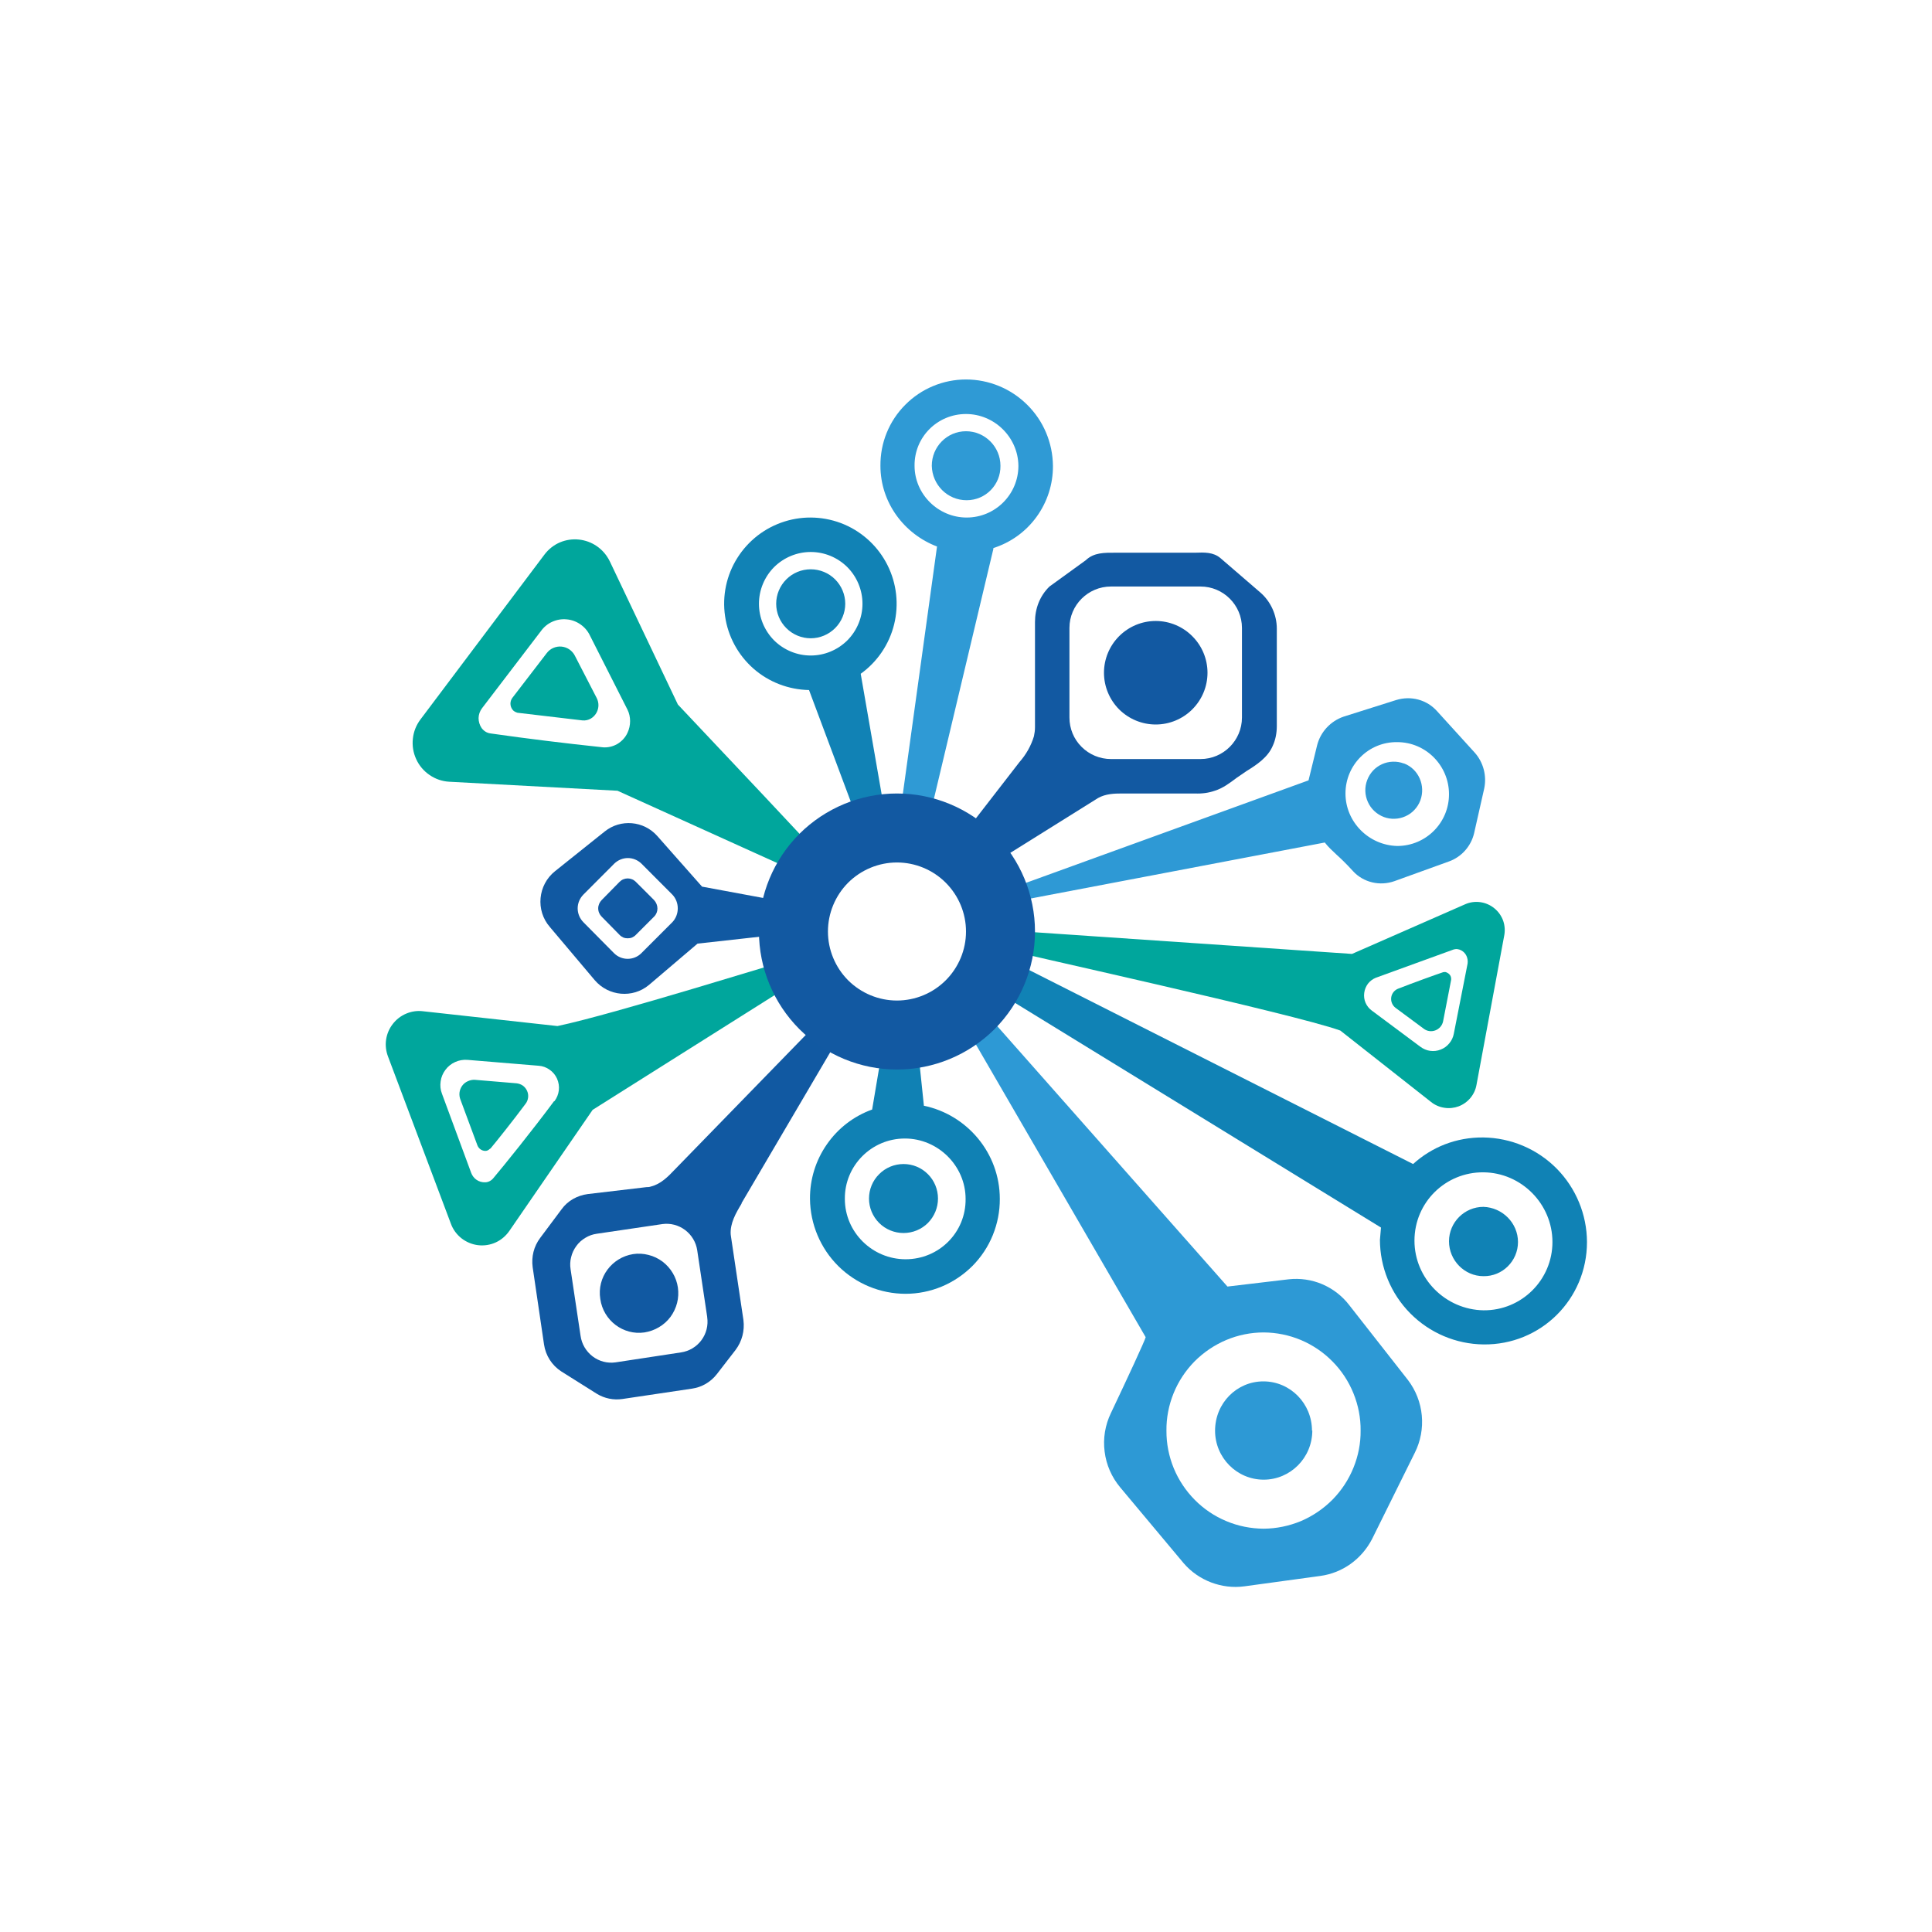 <svg width="24" height="24" viewBox="0 0 24 24" fill="none" xmlns="http://www.w3.org/2000/svg">
<path fill-rule="evenodd" clip-rule="evenodd" d="M8.421 8.752C8.987 9.351 10.131 10.564 10.148 10.594L9.942 10.851L7.671 9.823L5.58 9.711C5.492 9.706 5.408 9.677 5.336 9.627C5.264 9.578 5.206 9.51 5.17 9.43C5.133 9.35 5.119 9.262 5.129 9.175C5.138 9.088 5.171 9.006 5.224 8.936L6.762 6.891C6.977 6.604 7.418 6.647 7.577 6.977L8.421 8.752ZM7.487 9.283C7.021 9.234 6.557 9.177 6.094 9.111C6.072 9.108 6.05 9.101 6.031 9.089C6.012 9.077 5.995 9.061 5.982 9.043C5.958 9.007 5.945 8.964 5.945 8.92C5.946 8.876 5.961 8.834 5.987 8.799L6.72 7.839C6.756 7.789 6.804 7.749 6.86 7.724C6.917 7.698 6.978 7.688 7.04 7.694C7.101 7.699 7.16 7.721 7.21 7.756C7.261 7.791 7.302 7.839 7.328 7.894L7.795 8.816C7.838 8.902 7.838 9.013 7.795 9.103C7.768 9.162 7.723 9.21 7.667 9.243C7.611 9.275 7.547 9.289 7.482 9.283H7.487ZM6.428 8.854L7.234 8.949C7.311 8.957 7.38 8.914 7.414 8.846C7.427 8.819 7.434 8.79 7.434 8.76C7.434 8.73 7.427 8.701 7.414 8.674L7.14 8.143C7.124 8.112 7.1 8.086 7.071 8.066C7.042 8.047 7.009 8.035 6.974 8.032C6.94 8.029 6.905 8.035 6.873 8.049C6.841 8.063 6.813 8.085 6.792 8.113L6.364 8.67C6.349 8.691 6.341 8.715 6.341 8.741C6.341 8.766 6.349 8.791 6.364 8.812C6.377 8.833 6.402 8.846 6.428 8.854Z" fill="url(#paint0_linear_59_69732)"/>
<path d="M6.09 14.271C6.162 14.186 6.377 13.916 6.527 13.714C6.545 13.692 6.556 13.665 6.56 13.636C6.564 13.608 6.56 13.579 6.548 13.552C6.537 13.526 6.518 13.503 6.495 13.486C6.472 13.47 6.444 13.46 6.415 13.457L5.901 13.414C5.87 13.412 5.84 13.418 5.812 13.431C5.784 13.443 5.759 13.463 5.741 13.488C5.723 13.513 5.712 13.542 5.708 13.573C5.705 13.604 5.709 13.634 5.721 13.663L5.931 14.229C5.948 14.271 5.987 14.297 6.03 14.297C6.055 14.297 6.072 14.284 6.09 14.267V14.271Z" fill="#00A69C"/>
<path fill-rule="evenodd" clip-rule="evenodd" d="M6.925 12.746C7.624 12.6 9.754 11.931 9.788 11.931L9.878 12.201L7.362 13.787L6.33 15.287C6.287 15.35 6.229 15.401 6.16 15.433C6.091 15.465 6.014 15.477 5.939 15.468C5.864 15.459 5.792 15.429 5.732 15.382C5.673 15.335 5.627 15.273 5.601 15.201L4.821 13.127C4.795 13.06 4.786 12.988 4.796 12.917C4.806 12.846 4.834 12.779 4.878 12.722C4.921 12.665 4.979 12.62 5.045 12.592C5.111 12.564 5.183 12.553 5.254 12.562L6.925 12.746ZM6.882 13.68C6.625 14.027 6.252 14.49 6.128 14.636C6.116 14.651 6.1 14.664 6.082 14.673C6.065 14.682 6.045 14.687 6.025 14.687C5.988 14.688 5.952 14.678 5.921 14.657C5.89 14.636 5.867 14.606 5.854 14.572L5.49 13.586C5.471 13.537 5.466 13.484 5.474 13.432C5.481 13.38 5.502 13.331 5.534 13.289C5.565 13.247 5.607 13.214 5.654 13.193C5.702 13.171 5.754 13.162 5.807 13.166L6.69 13.239C6.739 13.242 6.787 13.259 6.827 13.288C6.868 13.316 6.9 13.355 6.92 13.4C6.94 13.446 6.948 13.496 6.942 13.545C6.936 13.594 6.917 13.641 6.887 13.68H6.882Z" fill="url(#paint1_linear_59_69732)"/>
<path d="M17.927 12.077C17.837 12.107 17.562 12.206 17.365 12.283C17.343 12.292 17.324 12.307 17.309 12.326C17.294 12.346 17.285 12.368 17.282 12.392C17.279 12.416 17.282 12.44 17.292 12.463C17.301 12.485 17.316 12.504 17.335 12.519L17.682 12.776C17.772 12.849 17.905 12.797 17.927 12.686L18.025 12.18C18.029 12.162 18.027 12.143 18.02 12.126C18.012 12.109 17.999 12.095 17.982 12.086C17.974 12.081 17.965 12.077 17.956 12.075C17.946 12.074 17.936 12.075 17.927 12.077Z" fill="#00A69C"/>
<path fill-rule="evenodd" clip-rule="evenodd" d="M16.65 12.802C16.084 12.596 12.505 11.812 12.484 11.794L12.535 11.559L16.795 11.85L18.201 11.233C18.26 11.207 18.325 11.198 18.389 11.207C18.453 11.216 18.513 11.242 18.563 11.283C18.613 11.323 18.651 11.377 18.673 11.438C18.694 11.499 18.698 11.564 18.685 11.627L18.342 13.474C18.332 13.534 18.306 13.591 18.267 13.638C18.228 13.685 18.178 13.721 18.121 13.743C18.064 13.764 18.002 13.771 17.942 13.761C17.881 13.752 17.824 13.727 17.777 13.689L16.65 12.802ZM17.091 12.146L18.06 11.794C18.075 11.79 18.092 11.788 18.108 11.791C18.124 11.793 18.14 11.799 18.154 11.807C18.21 11.837 18.24 11.902 18.231 11.97L18.06 12.84C18.052 12.884 18.033 12.926 18.004 12.96C17.976 12.995 17.939 13.022 17.897 13.038C17.856 13.055 17.81 13.06 17.766 13.054C17.722 13.048 17.68 13.03 17.644 13.003L17.04 12.553C17.006 12.528 16.98 12.495 16.963 12.456C16.947 12.418 16.941 12.376 16.947 12.334C16.952 12.293 16.968 12.254 16.993 12.22C17.019 12.187 17.052 12.162 17.091 12.146Z" fill="url(#paint2_linear_59_69732)"/>
<path fill-rule="evenodd" clip-rule="evenodd" d="M12.664 9.467C12.746 9.374 12.808 9.265 12.844 9.146C12.852 9.107 12.857 9.073 12.857 9.034V7.727C12.857 7.56 12.917 7.402 13.037 7.286L13.487 6.96C13.59 6.862 13.718 6.866 13.86 6.866H14.845C14.961 6.862 15.072 6.857 15.162 6.934L15.655 7.359C15.784 7.47 15.861 7.637 15.861 7.809V9.021C15.861 9.107 15.844 9.193 15.81 9.266C15.75 9.407 15.617 9.497 15.484 9.579L15.36 9.664C15.274 9.729 15.188 9.793 15.09 9.823C15.017 9.849 14.931 9.861 14.845 9.857H13.941C13.838 9.857 13.735 9.861 13.641 9.913L12.132 10.856L11.841 10.53L12.664 9.467ZM13.285 7.8C13.285 7.517 13.517 7.286 13.8 7.286H14.914C15.197 7.286 15.428 7.517 15.428 7.8V8.914C15.428 9.197 15.197 9.429 14.914 9.429H13.8C13.663 9.429 13.532 9.374 13.436 9.278C13.339 9.182 13.285 9.051 13.285 8.914V7.8ZM15 8.357C15 8.528 14.932 8.691 14.811 8.812C14.691 8.932 14.527 9 14.357 9C14.186 9 14.023 8.932 13.902 8.812C13.782 8.691 13.714 8.528 13.714 8.357C13.714 8.187 13.782 8.023 13.902 7.903C14.023 7.782 14.186 7.714 14.357 7.714C14.527 7.714 14.691 7.782 14.811 7.903C14.932 8.023 15 8.187 15 8.357Z" fill="#1259A2"/>
<path fill-rule="evenodd" clip-rule="evenodd" d="M9.214 14.949C9.141 15.069 9.068 15.197 9.077 15.334L9.081 15.364L9.235 16.397C9.252 16.53 9.218 16.663 9.137 16.77L8.905 17.07C8.828 17.169 8.717 17.233 8.597 17.25L7.731 17.379C7.621 17.395 7.509 17.372 7.414 17.314L6.972 17.036C6.915 16.999 6.866 16.95 6.829 16.892C6.792 16.834 6.768 16.769 6.758 16.701L6.617 15.742C6.6 15.613 6.63 15.484 6.711 15.377L6.977 15.021C7.054 14.914 7.174 14.85 7.302 14.833L8.031 14.747C8.048 14.747 8.065 14.747 8.087 14.739C8.207 14.709 8.297 14.619 8.382 14.529L10.414 12.441L10.598 12.587L9.21 14.949H9.214ZM8.785 16.363C8.8 16.464 8.774 16.567 8.713 16.649C8.652 16.731 8.561 16.785 8.46 16.8L7.645 16.924C7.544 16.938 7.442 16.911 7.361 16.849C7.28 16.787 7.226 16.695 7.212 16.594L7.088 15.767C7.08 15.717 7.082 15.665 7.095 15.616C7.107 15.566 7.129 15.52 7.159 15.479C7.189 15.437 7.227 15.403 7.271 15.377C7.315 15.35 7.363 15.333 7.414 15.326L8.228 15.206C8.329 15.192 8.43 15.219 8.511 15.28C8.592 15.341 8.646 15.431 8.661 15.531L8.785 16.359V16.363ZM7.457 16.136C7.414 15.866 7.602 15.621 7.864 15.579C7.928 15.569 7.993 15.573 8.055 15.589C8.118 15.604 8.177 15.633 8.229 15.671C8.28 15.71 8.324 15.758 8.357 15.814C8.39 15.869 8.412 15.931 8.421 15.994C8.43 16.058 8.427 16.123 8.411 16.186C8.395 16.248 8.367 16.307 8.329 16.359C8.29 16.411 8.242 16.454 8.186 16.487C8.131 16.52 8.069 16.542 8.005 16.552C7.744 16.59 7.495 16.406 7.457 16.136Z" fill="url(#paint3_linear_59_69732)"/>
<path fill-rule="evenodd" clip-rule="evenodd" d="M10.692 8.37C10.899 8.221 11.046 8.004 11.107 7.757C11.168 7.51 11.139 7.249 11.025 7.021C10.911 6.793 10.72 6.614 10.486 6.514C10.252 6.415 9.989 6.402 9.747 6.478C9.504 6.554 9.296 6.714 9.16 6.93C9.024 7.145 8.97 7.402 9.007 7.654C9.043 7.906 9.168 8.136 9.359 8.305C9.55 8.473 9.795 8.567 10.05 8.572L10.675 10.243L11.01 10.2L10.692 8.37ZM10.071 8.143C10.242 8.143 10.405 8.075 10.526 7.955C10.646 7.834 10.714 7.671 10.714 7.5C10.714 7.33 10.646 7.166 10.526 7.045C10.405 6.925 10.242 6.857 10.071 6.857C9.901 6.857 9.737 6.925 9.616 7.045C9.496 7.166 9.428 7.33 9.428 7.5C9.428 7.671 9.496 7.834 9.616 7.955C9.737 8.075 9.901 8.143 10.071 8.143ZM10.5 7.5C10.5 7.614 10.454 7.723 10.374 7.803C10.294 7.883 10.185 7.929 10.071 7.929C9.957 7.929 9.848 7.883 9.768 7.803C9.688 7.723 9.642 7.614 9.642 7.5C9.642 7.386 9.688 7.277 9.768 7.197C9.848 7.117 9.957 7.072 10.071 7.072C10.185 7.072 10.294 7.117 10.374 7.197C10.454 7.277 10.5 7.386 10.5 7.5Z" fill="url(#paint4_linear_59_69732)"/>
<path fill-rule="evenodd" clip-rule="evenodd" d="M10.834 13.783C10.606 13.865 10.41 14.016 10.272 14.215C10.133 14.414 10.06 14.651 10.062 14.893C10.065 15.206 10.191 15.506 10.413 15.727C10.636 15.948 10.936 16.072 11.25 16.072C11.404 16.072 11.557 16.041 11.699 15.982C11.842 15.922 11.971 15.835 12.08 15.726C12.189 15.616 12.275 15.486 12.333 15.343C12.391 15.2 12.421 15.047 12.42 14.893C12.42 14.323 12.012 13.847 11.477 13.736L11.365 12.66L11.031 12.613L10.834 13.783ZM11.241 14.143C10.825 14.143 10.491 14.482 10.495 14.893C10.495 15.309 10.838 15.643 11.25 15.643C11.665 15.643 12 15.309 11.995 14.893C11.995 14.482 11.652 14.143 11.241 14.143ZM10.795 14.889C10.795 14.775 10.84 14.666 10.921 14.586C11.001 14.505 11.11 14.46 11.224 14.46C11.338 14.46 11.447 14.505 11.527 14.586C11.607 14.666 11.652 14.775 11.652 14.889C11.652 15.002 11.607 15.111 11.527 15.192C11.447 15.272 11.338 15.317 11.224 15.317C11.11 15.317 11.001 15.272 10.921 15.192C10.84 15.111 10.795 15.002 10.795 14.889Z" fill="url(#paint5_linear_59_69732)"/>
<path d="M12.428 5.786C12.432 6.021 12.244 6.214 12.008 6.214C11.768 6.214 11.58 6.021 11.575 5.786C11.575 5.55 11.764 5.357 12 5.357C12.235 5.357 12.428 5.55 12.428 5.786Z" fill="#2F9AD5"/>
<path fill-rule="evenodd" clip-rule="evenodd" d="M12.334 6.81C12.552 6.742 12.742 6.606 12.876 6.421C13.01 6.237 13.082 6.014 13.08 5.786C13.077 5.501 12.963 5.228 12.76 5.028C12.558 4.827 12.284 4.714 12 4.714C11.859 4.714 11.72 4.742 11.591 4.796C11.461 4.85 11.344 4.929 11.245 5.029C11.146 5.128 11.068 5.246 11.015 5.376C10.962 5.506 10.936 5.645 10.937 5.786C10.937 6.244 11.232 6.634 11.64 6.789L11.142 10.393L11.468 10.483L12.342 6.81H12.334ZM12.008 6.429C12.364 6.429 12.651 6.141 12.651 5.786C12.647 5.43 12.351 5.143 12 5.143C11.644 5.143 11.357 5.43 11.361 5.786C11.361 6.141 11.657 6.429 12.008 6.429Z" fill="url(#paint6_linear_59_69732)"/>
<path d="M18.428 15.853C18.192 15.853 18 15.656 18 15.42C18 15.184 18.192 14.992 18.428 14.992C18.664 15 18.857 15.193 18.857 15.429C18.857 15.664 18.664 15.857 18.428 15.853Z" fill="#1082B5"/>
<path fill-rule="evenodd" clip-rule="evenodd" d="M17.142 15.399C17.142 15.741 17.277 16.07 17.518 16.314C17.759 16.558 18.086 16.697 18.428 16.701C19.14 16.71 19.714 16.14 19.714 15.429C19.713 15.087 19.577 14.759 19.337 14.516C19.096 14.273 18.77 14.135 18.428 14.13C18.09 14.126 17.785 14.25 17.554 14.46L12.347 11.829L12.141 12.171L17.155 15.249L17.142 15.403V15.399ZM17.571 15.412C17.571 15.883 17.957 16.269 18.428 16.277C18.9 16.282 19.285 15.9 19.285 15.429C19.285 14.957 18.9 14.567 18.428 14.563C17.957 14.559 17.571 14.936 17.571 15.412Z" fill="url(#paint7_linear_59_69732)"/>
<path d="M14.232 16.611C14.224 16.65 14.005 17.122 13.8 17.554C13.728 17.703 13.701 17.869 13.722 18.032C13.742 18.195 13.809 18.349 13.915 18.476L14.704 19.419C14.888 19.633 15.175 19.744 15.458 19.706L16.401 19.577C16.68 19.539 16.915 19.367 17.044 19.119L17.575 18.047C17.647 17.904 17.677 17.743 17.662 17.583C17.647 17.423 17.587 17.27 17.49 17.143L16.761 16.213C16.674 16.099 16.558 16.01 16.426 15.953C16.294 15.897 16.149 15.876 16.007 15.892L15.248 15.982L11.97 12.274L11.841 12.489L14.232 16.611ZM16.902 17.769C16.904 17.928 16.873 18.086 16.813 18.233C16.753 18.381 16.665 18.515 16.553 18.629C16.441 18.742 16.308 18.832 16.162 18.895C16.015 18.956 15.857 18.989 15.698 18.99C15.539 18.989 15.381 18.958 15.234 18.896C15.087 18.835 14.954 18.745 14.842 18.632C14.73 18.519 14.641 18.385 14.58 18.237C14.52 18.09 14.489 17.932 14.49 17.773C14.488 17.613 14.519 17.455 14.579 17.307C14.639 17.159 14.728 17.025 14.84 16.911C14.953 16.798 15.086 16.708 15.233 16.646C15.38 16.584 15.539 16.552 15.698 16.552C15.857 16.553 16.015 16.585 16.162 16.647C16.308 16.709 16.441 16.799 16.553 16.913C16.665 17.026 16.753 17.16 16.813 17.308C16.873 17.456 16.904 17.614 16.902 17.773V17.769ZM16.302 17.769C16.302 18.111 16.028 18.381 15.698 18.381C15.364 18.381 15.094 18.107 15.094 17.773C15.094 17.43 15.364 17.16 15.694 17.16C16.028 17.16 16.298 17.434 16.298 17.773L16.302 17.769Z" fill="url(#paint8_linear_59_69732)"/>
<path d="M16.602 10.616C16.654 10.663 16.718 10.723 16.808 10.822C16.937 10.963 17.142 11.01 17.322 10.946L18 10.701C18.154 10.646 18.274 10.513 18.312 10.35L18.437 9.797C18.471 9.639 18.428 9.472 18.321 9.351L17.854 8.837C17.725 8.691 17.528 8.64 17.344 8.696L16.692 8.902C16.53 8.957 16.405 9.09 16.362 9.257L16.255 9.694L12.321 11.121L12.407 11.237L16.457 10.466C16.5 10.521 16.542 10.56 16.602 10.616ZM17.357 9.219C17.712 9.219 18 9.51 18 9.866C18 10.222 17.712 10.509 17.357 10.509C17.001 10.5 16.714 10.209 16.714 9.857C16.714 9.502 17.001 9.214 17.357 9.219ZM17.442 9.484C17.622 9.553 17.712 9.759 17.644 9.943C17.628 9.986 17.603 10.026 17.571 10.06C17.54 10.094 17.502 10.121 17.459 10.14C17.417 10.159 17.372 10.17 17.325 10.171C17.279 10.173 17.233 10.165 17.19 10.149C17.102 10.115 17.03 10.048 16.992 9.962C16.953 9.876 16.95 9.778 16.984 9.69C17 9.647 17.025 9.607 17.056 9.573C17.088 9.539 17.126 9.512 17.168 9.493C17.21 9.474 17.256 9.463 17.302 9.462C17.349 9.46 17.395 9.468 17.438 9.484H17.442Z" fill="url(#paint9_linear_59_69732)"/>
<path d="M6.831 11.516L7.388 12.176C7.56 12.377 7.86 12.403 8.061 12.236L8.665 11.722L9.908 11.584L9.951 11.242L8.721 11.014L8.164 10.384C7.997 10.196 7.71 10.17 7.512 10.329L6.895 10.822C6.681 10.993 6.651 11.31 6.831 11.516ZM7.247 11.456C7.202 11.41 7.176 11.348 7.176 11.284C7.176 11.22 7.202 11.159 7.247 11.113L7.632 10.727C7.677 10.684 7.737 10.659 7.8 10.659C7.862 10.659 7.922 10.684 7.967 10.727L8.352 11.113C8.442 11.207 8.442 11.361 8.352 11.456L7.967 11.841C7.922 11.886 7.861 11.911 7.797 11.911C7.734 11.911 7.673 11.886 7.628 11.841L7.247 11.456ZM7.474 11.387C7.447 11.36 7.431 11.323 7.431 11.284C7.431 11.246 7.447 11.209 7.474 11.181L7.697 10.954C7.71 10.941 7.726 10.93 7.743 10.923C7.76 10.916 7.779 10.912 7.797 10.912C7.816 10.912 7.835 10.916 7.852 10.923C7.869 10.93 7.885 10.941 7.898 10.954L8.125 11.181C8.181 11.242 8.181 11.332 8.125 11.387L7.898 11.614C7.885 11.628 7.869 11.638 7.852 11.646C7.835 11.653 7.816 11.656 7.797 11.656C7.779 11.656 7.76 11.653 7.743 11.646C7.726 11.638 7.71 11.628 7.697 11.614L7.474 11.387Z" fill="#1159A2"/>
<path fill-rule="evenodd" clip-rule="evenodd" d="M11.142 13.286C11.597 13.286 12.033 13.105 12.355 12.784C12.676 12.462 12.857 12.026 12.857 11.572C12.857 11.117 12.676 10.681 12.355 10.359C12.033 10.038 11.597 9.857 11.142 9.857C10.688 9.857 10.252 10.038 9.93 10.359C9.609 10.681 9.428 11.117 9.428 11.572C9.428 12.026 9.609 12.462 9.93 12.784C10.252 13.105 10.688 13.286 11.142 13.286ZM11.142 12.429C11.37 12.429 11.588 12.338 11.748 12.178C11.909 12.017 12 11.799 12 11.572C12 11.344 11.909 11.126 11.748 10.965C11.588 10.805 11.37 10.714 11.142 10.714C10.915 10.714 10.697 10.805 10.536 10.965C10.376 11.126 10.285 11.344 10.285 11.572C10.285 11.799 10.376 12.017 10.536 12.178C10.697 12.338 10.915 12.429 11.142 12.429Z" fill="#1259A2"/>
<defs>
<linearGradient id="paint0_linear_59_69732" x1="7.236" y1="10.794" x2="24.695" y2="19.887" gradientUnits="userSpaceOnUse">
<stop offset="0.27" stop-color="#00A69C"/>
<stop offset="1" stop-color="#006771"/>
</linearGradient>
<linearGradient id="paint1_linear_59_69732" x1="6.122" y1="12.125" x2="21.756" y2="8.526" gradientUnits="userSpaceOnUse">
<stop offset="0.32" stop-color="#00A69C"/>
<stop offset="1" stop-color="#186472"/>
</linearGradient>
<linearGradient id="paint2_linear_59_69732" x1="9.829" y1="8.122" x2="3.456" y2="7.845" gradientUnits="userSpaceOnUse">
<stop stop-color="#00A69C"/>
<stop offset="1" stop-color="#13626F"/>
</linearGradient>
<linearGradient id="paint3_linear_59_69732" x1="15.222" y1="12.362" x2="18.713" y2="4.857" gradientUnits="userSpaceOnUse">
<stop stop-color="#1159A2"/>
<stop offset="1" stop-color="#035C72"/>
</linearGradient>
<linearGradient id="paint4_linear_59_69732" x1="11.058" y1="13.933" x2="13.03" y2="22.232" gradientUnits="userSpaceOnUse">
<stop stop-color="#1182B5"/>
<stop offset="1" stop-color="#086B88"/>
</linearGradient>
<linearGradient id="paint5_linear_59_69732" x1="9.866" y1="19.565" x2="10.184" y2="6.471" gradientUnits="userSpaceOnUse">
<stop offset="0.66" stop-color="#1081B4"/>
<stop offset="1" stop-color="#0A5E7B"/>
</linearGradient>
<linearGradient id="paint6_linear_59_69732" x1="16.103" y1="4.815" x2="14.968" y2="19.411" gradientUnits="userSpaceOnUse">
<stop offset="0.53" stop-color="#2F9AD5"/>
<stop offset="1" stop-color="#125E7D"/>
</linearGradient>
<linearGradient id="paint7_linear_59_69732" x1="18.616" y1="19.001" x2="-0.958" y2="11.626" gradientUnits="userSpaceOnUse">
<stop offset="0.49" stop-color="#1082B5"/>
<stop offset="1" stop-color="#015E6D"/>
</linearGradient>
<linearGradient id="paint8_linear_59_69732" x1="10.984" y1="10.971" x2="6.498" y2="3.188" gradientUnits="userSpaceOnUse">
<stop stop-color="#2D99D5"/>
<stop offset="1" stop-color="#176273"/>
</linearGradient>
<linearGradient id="paint9_linear_59_69732" x1="10.898" y1="16.428" x2="3.224" y2="17.051" gradientUnits="userSpaceOnUse">
<stop stop-color="#2E99D5"/>
<stop offset="1" stop-color="#136371"/>
</linearGradient>
</defs>
</svg>
